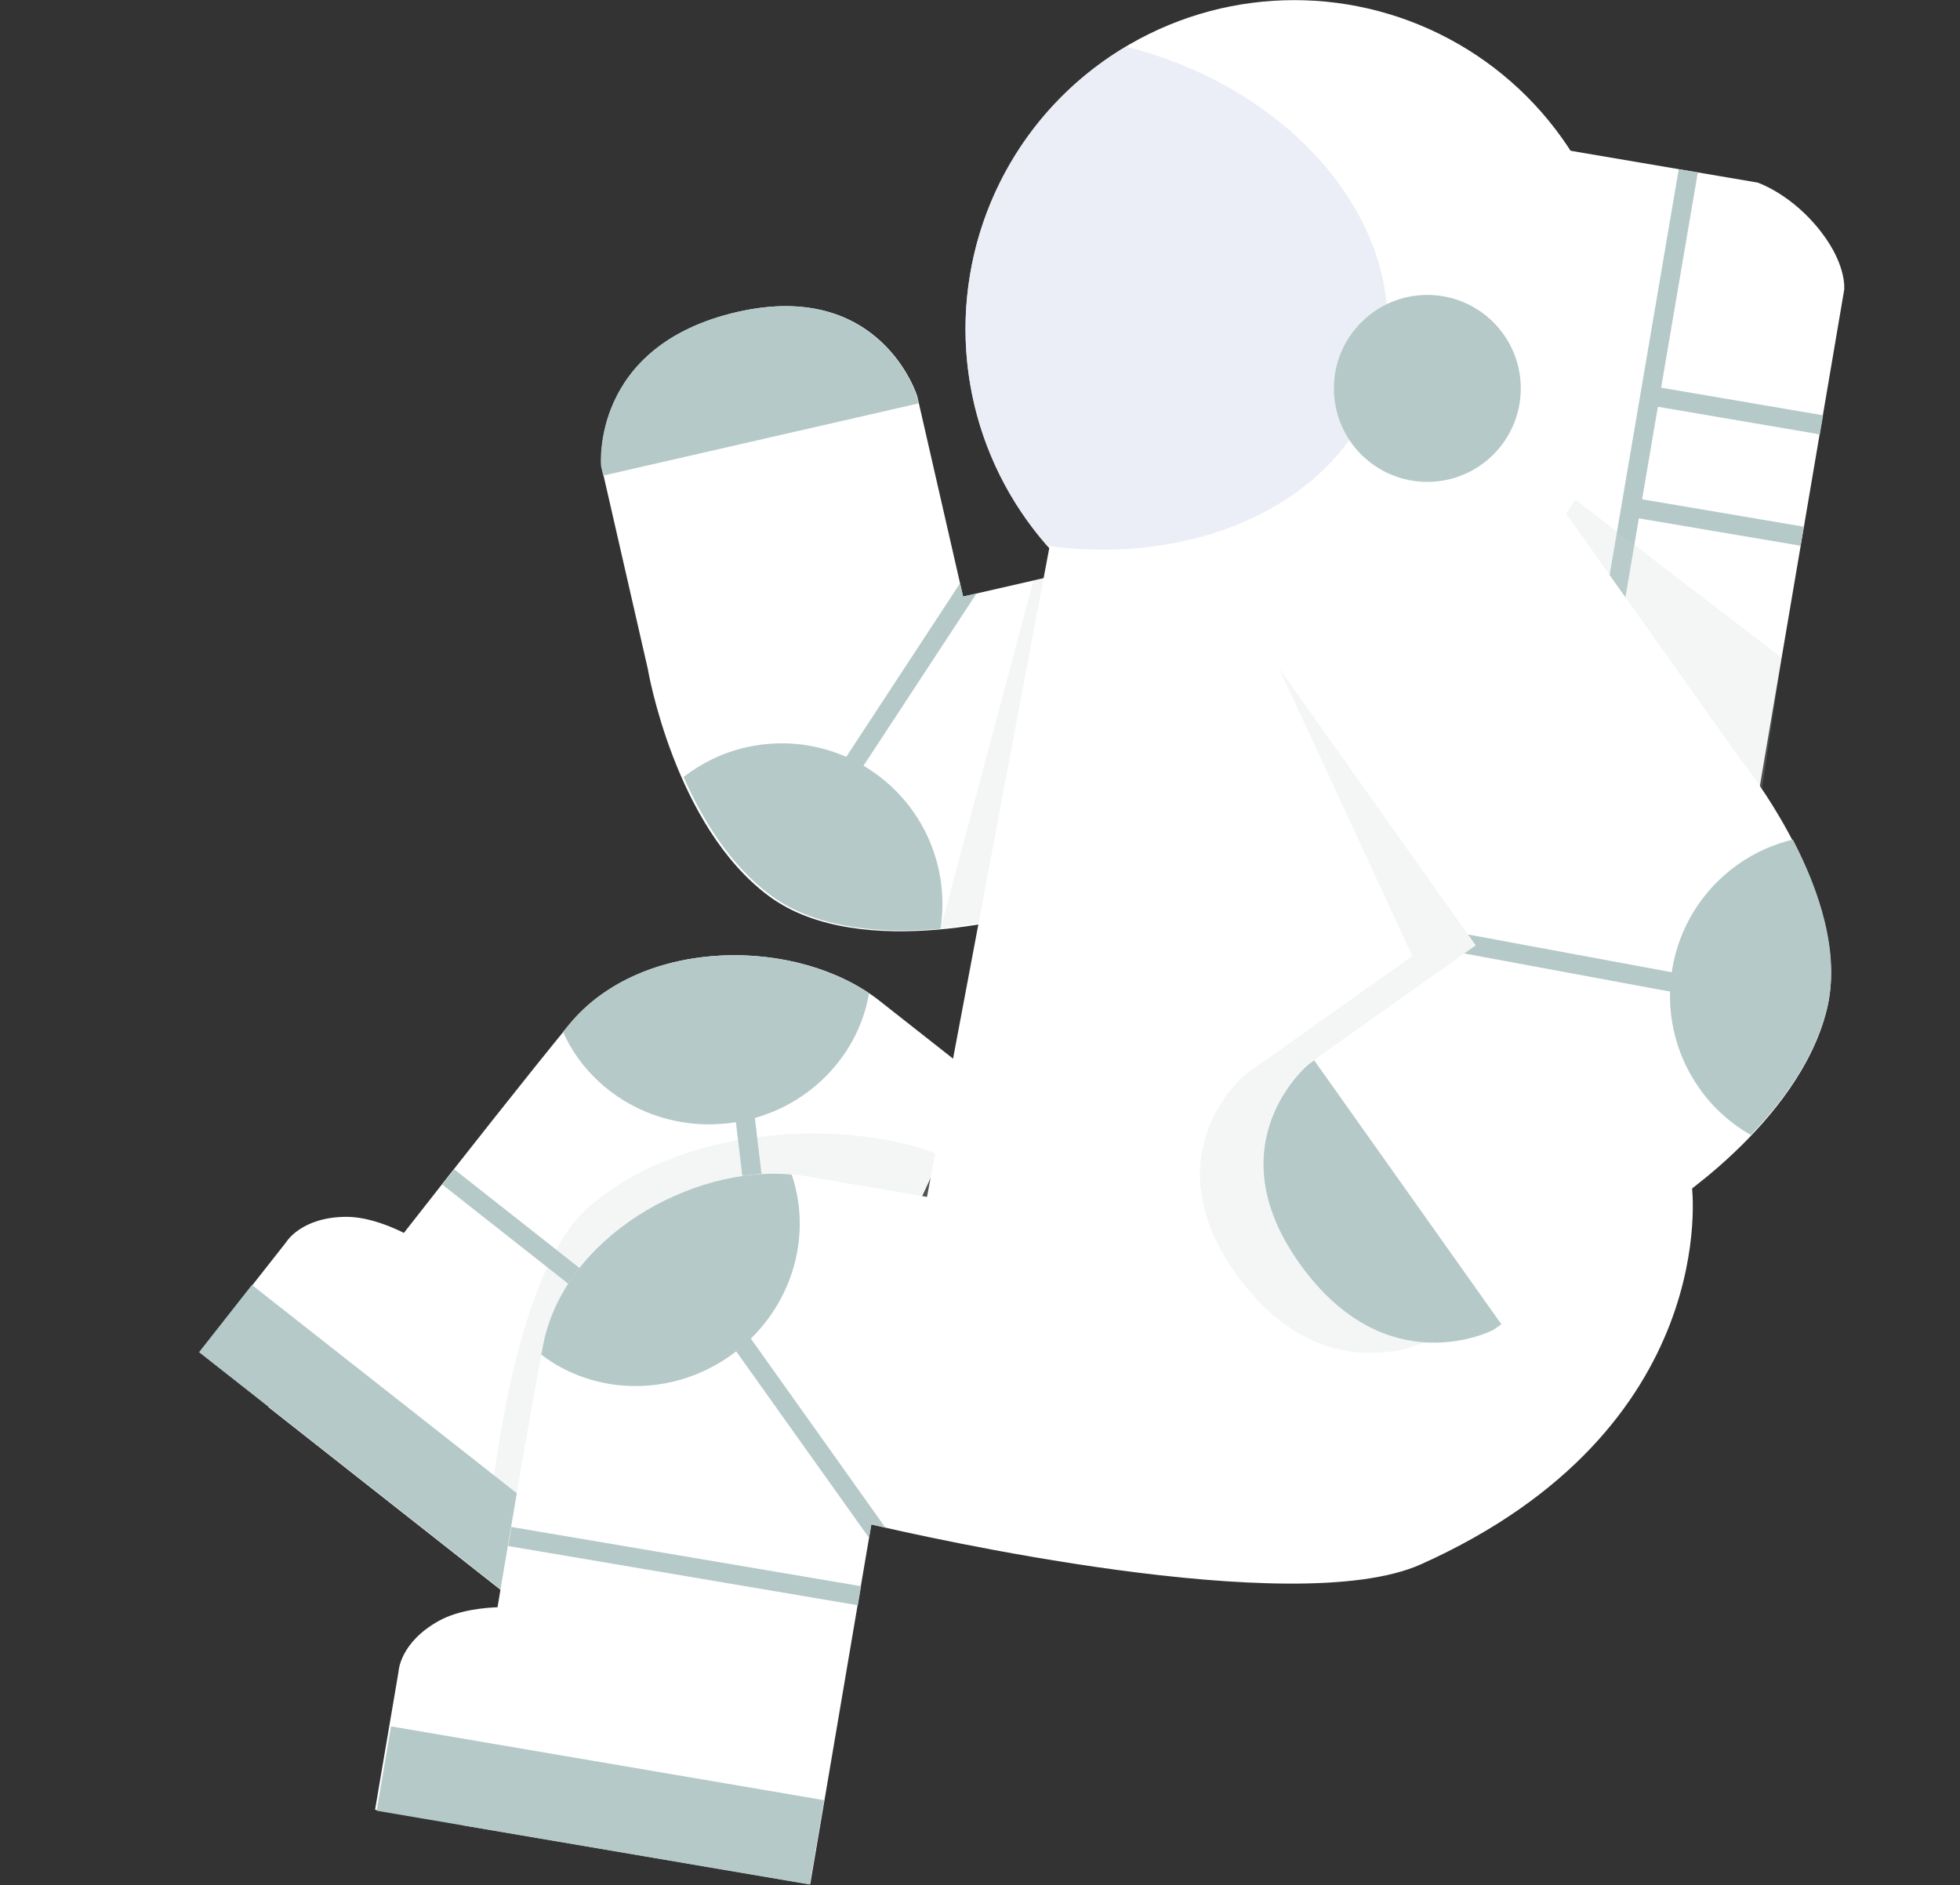 <?xml version="1.0" encoding="utf-8"?>
<!-- Generator: Adobe Illustrator 15.0.0, SVG Export Plug-In . SVG Version: 6.00 Build 0)  -->
<!DOCTYPE svg PUBLIC "-//W3C//DTD SVG 1.1//EN" "http://www.w3.org/Graphics/SVG/1.1/DTD/svg11.dtd">
<svg version="1.1" id="Layer_1" xmlns="http://www.w3.org/2000/svg" xmlns:xlink="http://www.w3.org/1999/xlink" x="0px" y="0px"
	 width="251.987px" height="242.33px" viewBox="68.755 0 251.987 242.33" enable-background="new 68.755 0 251.987 242.33"
	 xml:space="preserve">
<rect x="68.755" y="0" width="251.987" height="242.33" fill="#333333" stroke="none"/>
<g>
	<g>
		<path fill="#FFFFFF" d="M252.19,16.239l42.52,7.229c0,0,3.8,1.259,7.342,5.325c4.271,4.9,3.797,8.485,3.797,8.485l-18.267,107.436
			l-55.627-9.458L252.19,16.239z"/>
		<g>
			
				<rect x="202.486" y="90.96" transform="matrix(0.168 -0.986 0.986 0.168 136.944 346.592)" fill="#B5C9C8" width="142.455" height="2.484"/>
		</g>
		<g>
			
				<rect x="290.633" y="41.571" transform="matrix(0.168 -0.986 0.986 0.168 190.769 331.645)" fill="#B5C9C8" width="2.487" height="22.451"/>
		</g>
		<g>
			
				<rect x="288.225" y="55.879" transform="matrix(0.167 -0.986 0.986 0.167 174.874 341.263)" fill="#B5C9C8" width="2.486" height="22.45"/>
		</g>
		<polygon opacity="0.2" fill="#C8D2D6" enable-background="new    " points="256.508,52.906 297.814,84.539 293.908,110.462 
			253.605,82.406 		"/>
		<path fill="#FFFFFF" d="M186.681,50.934c0,0-4.635-15.063-23.115-10.833c-18.93,4.333-17.493,19.81-17.493,19.81l5.962,26.053
			c0,0,3.406,20.262,15.624,29.263c11.889,8.756,34.196,2,34.196,2l42.697-9.771l-9.28-40.542l-42.696,9.773L186.681,50.934z"/>
		<path fill="#B5C9C8" d="M164.647,96.074c-3.016,0.69-5.713,2.026-8.009,3.804c2.425,5.501,6.03,11.401,11.254,15.249
			c6.009,4.426,14.673,4.888,21.778,4.264c0.394-2.518,0.338-5.145-0.264-7.781C186.858,100.485,175.776,93.53,164.647,96.074z"/>
		<g>
			<polygon fill="#B5C9C8" points="179.719,98.513 194.301,76.289 192.576,76.685 192.185,74.976 177.39,97.541 			"/>
		</g>
		<path fill="#B5C9C8" d="M163.522,40.111c-18.931,4.333-17.495,19.811-17.495,19.811l0.278,1.213l40.54-9.278l-0.209-0.91
			C186.636,50.946,182,35.88,163.522,40.111z"/>
		<path fill="#FFFFFF" d="M194.397,138.535c0,0-9.47-7.462-12.632-9.938c-10.381-8.128-30.455-8.285-39.82,3.102
			c-4.979,6.054-13.49,16.849-21.265,26.787c-1.3-0.653-4.466-2.077-7.398-2.066c-5.839,0.02-7.749,3.274-7.749,3.274
			l-11.117,14.131l8.886,6.991c-0.018,0.024-0.046,0.061-0.046,0.061l35.718,28.104l29.016-36.882
			c1.11,0.99,3.912,3.356,7.792,6.457L194.397,138.535z"/>
		<path opacity="0.2" fill="#C8D2D6" enable-background="new    " d="M203.273,153.849c0,0-13.754-5.683-17.645-6.68
			c-11.924-3.055-29.869-1.741-41.056,7.862c-11.651,10-13.62,47.64-13.62,47.64l11.87,6.559l25.874-14.213
			c1.11,0.991,3.912,3.356,7.793,6.458L203.273,153.849z"/>
		
			<rect x="91.755" y="181.423" transform="matrix(-0.786 -0.618 0.618 -0.786 98.735 408.021)" fill="#B5C9C8" width="56.473" height="10.996"/>
		<g>
			
				<rect x="164.995" y="142.692" transform="matrix(0.993 -0.118 0.118 0.993 -17.459 20.776)" fill="#B5C9C8" width="2.484" height="29.469"/>
		</g>
		<g>
			
				<rect x="142.954" y="142.564" transform="matrix(0.619 -0.786 0.786 0.619 -74.931 176.382)" fill="#B5C9C8" width="2.488" height="45.604"/>
		</g>
		<path fill="#B5C9C8" d="M141.14,132.651c3.506,7.833,12.049,12.835,21.332,11.728c9.377-1.117,16.547-8.123,18.01-16.685
			c-10.673-7.214-29.565-6.943-38.567,4.005C141.668,132,141.403,132.324,141.14,132.651z"/>
		<path fill="#FFFFFF" d="M128.119,234.53c-0.005,0.031-0.013,0.075-0.013,0.075l44.81,7.62l7.861-46.265
			c6.205,1.457,54.402,12.417,70.652,5.132c38.932-17.454,34.839-48.639,34.839-48.639l-19.85-90.563l-62.768,8.586l-15.715,83.382
			c0,0-11.882-2.03-15.841-2.693c-13.005-2.181-30.715,7.272-33.499,21.753c-1.479,7.696-3.795,21.246-5.878,33.691
			c-1.456,0.047-4.915,0.311-7.487,1.719c-5.12,2.808-5.241,6.58-5.241,6.58l-3.015,17.726L128.119,234.53z"/>
		<path fill="#B5C9C8" d="M138.343,174.136c6.824,5.21,16.72,5.519,24.343,0.11c7.704-5.463,10.655-15.042,7.851-23.262
			c-12.824-1.237-29.289,8.03-31.964,21.948C138.498,173.315,138.419,173.727,138.343,174.136z"/>
		
			<rect x="117.632" y="226.681" transform="matrix(-0.986 -0.168 0.168 -0.986 250.763 485.519)" fill="#B5C9C8" width="56.472" height="10.996"/>
		<g>
			<polygon fill="#B5C9C8" points="180.485,197.684 180.779,195.96 182.588,196.378 164.722,171.279 162.694,172.719 			"/>
		</g>
		<g>
			
				<rect x="155.561" y="178.601" transform="matrix(0.167 -0.986 0.986 0.167 -67.995 322.295)" fill="#B5C9C8" width="2.486" height="45.6"/>
		</g>
		<g>
			<circle fill="#FFFFFF" cx="235.153" cy="42.282" r="42.266"/>
			<path opacity="0.8" fill="#E6E9F4" enable-background="new    " d="M203.385,70.164c16.214,2.234,31.271-3.202,38.78-13.506
				c0.026-0.038,0.048-0.077,0.073-0.113c-3.56-5.385-2.241-12.656,3.065-16.417c0.552-0.394,1.133-0.719,1.725-1.008
				c-1.329-14.564-14.702-28.38-33.516-33.13c-0.951,0.567-1.894,1.166-2.813,1.817c-19.042,13.507-23.526,39.889-10.021,58.927
				C201.533,67.937,202.437,69.079,203.385,70.164z"/>
			<circle fill="#B5C9C8" cx="252.257" cy="49.928" r="12.017"/>
		</g>
		<path opacity="0.2" fill="#C8D2D6" enable-background="new    " d="M228.788,138.171c0,0-12.149,10.039-1.183,25.501
			c11.236,15.839,24.991,8.601,24.991,8.601l21.8-15.464c0,0,17.42-10.887,21.071-25.619c3.55-14.331-11.215-32.366-11.215-32.366
			l-23.035-27.034l-28.083,14.012l17.197,37.086L228.788,138.171z"/>
		<path fill="#FFFFFF" d="M236.931,136.807c0,0-12.149,10.039-1.182,25.5c11.237,15.841,24.988,8.601,24.988,8.601l21.802-15.463
			c0,0,17.421-10.887,21.071-25.618c3.553-14.333-11.214-32.366-11.214-32.366l-25.344-35.724l-33.921,24.063l25.345,35.725
			L236.931,136.807z"/>
		<path fill="#B5C9C8" d="M287.268,139.953c1.79,2.524,4.053,4.507,6.573,5.949c4.159-4.341,8.232-9.931,9.793-16.228
			c1.795-7.241-1.088-15.427-4.38-21.753c-2.478,0.6-4.884,1.654-7.089,3.217C282.855,117.742,280.662,130.643,287.268,139.953z"/>
		<g>
			<polygon fill="#B5C9C8" points="285.841,127.907 286.321,125.468 257.483,120.124 258.483,121.524 257,122.563 			"/>
		</g>
		<path fill="#B5C9C8" d="M235.777,162.346c11.236,15.838,24.989,8.6,24.989,8.6l1.014-0.718l-24.063-33.921l-0.76,0.54
			C236.958,136.845,224.81,146.885,235.777,162.346z"/>
		<polygon opacity="0.2" fill="#C8D2D6" enable-background="new    " points="201.619,74.614 202.931,74.314 194.571,118.669 
			189.672,119.39 		"/>
	</g>
</g>
</svg>
